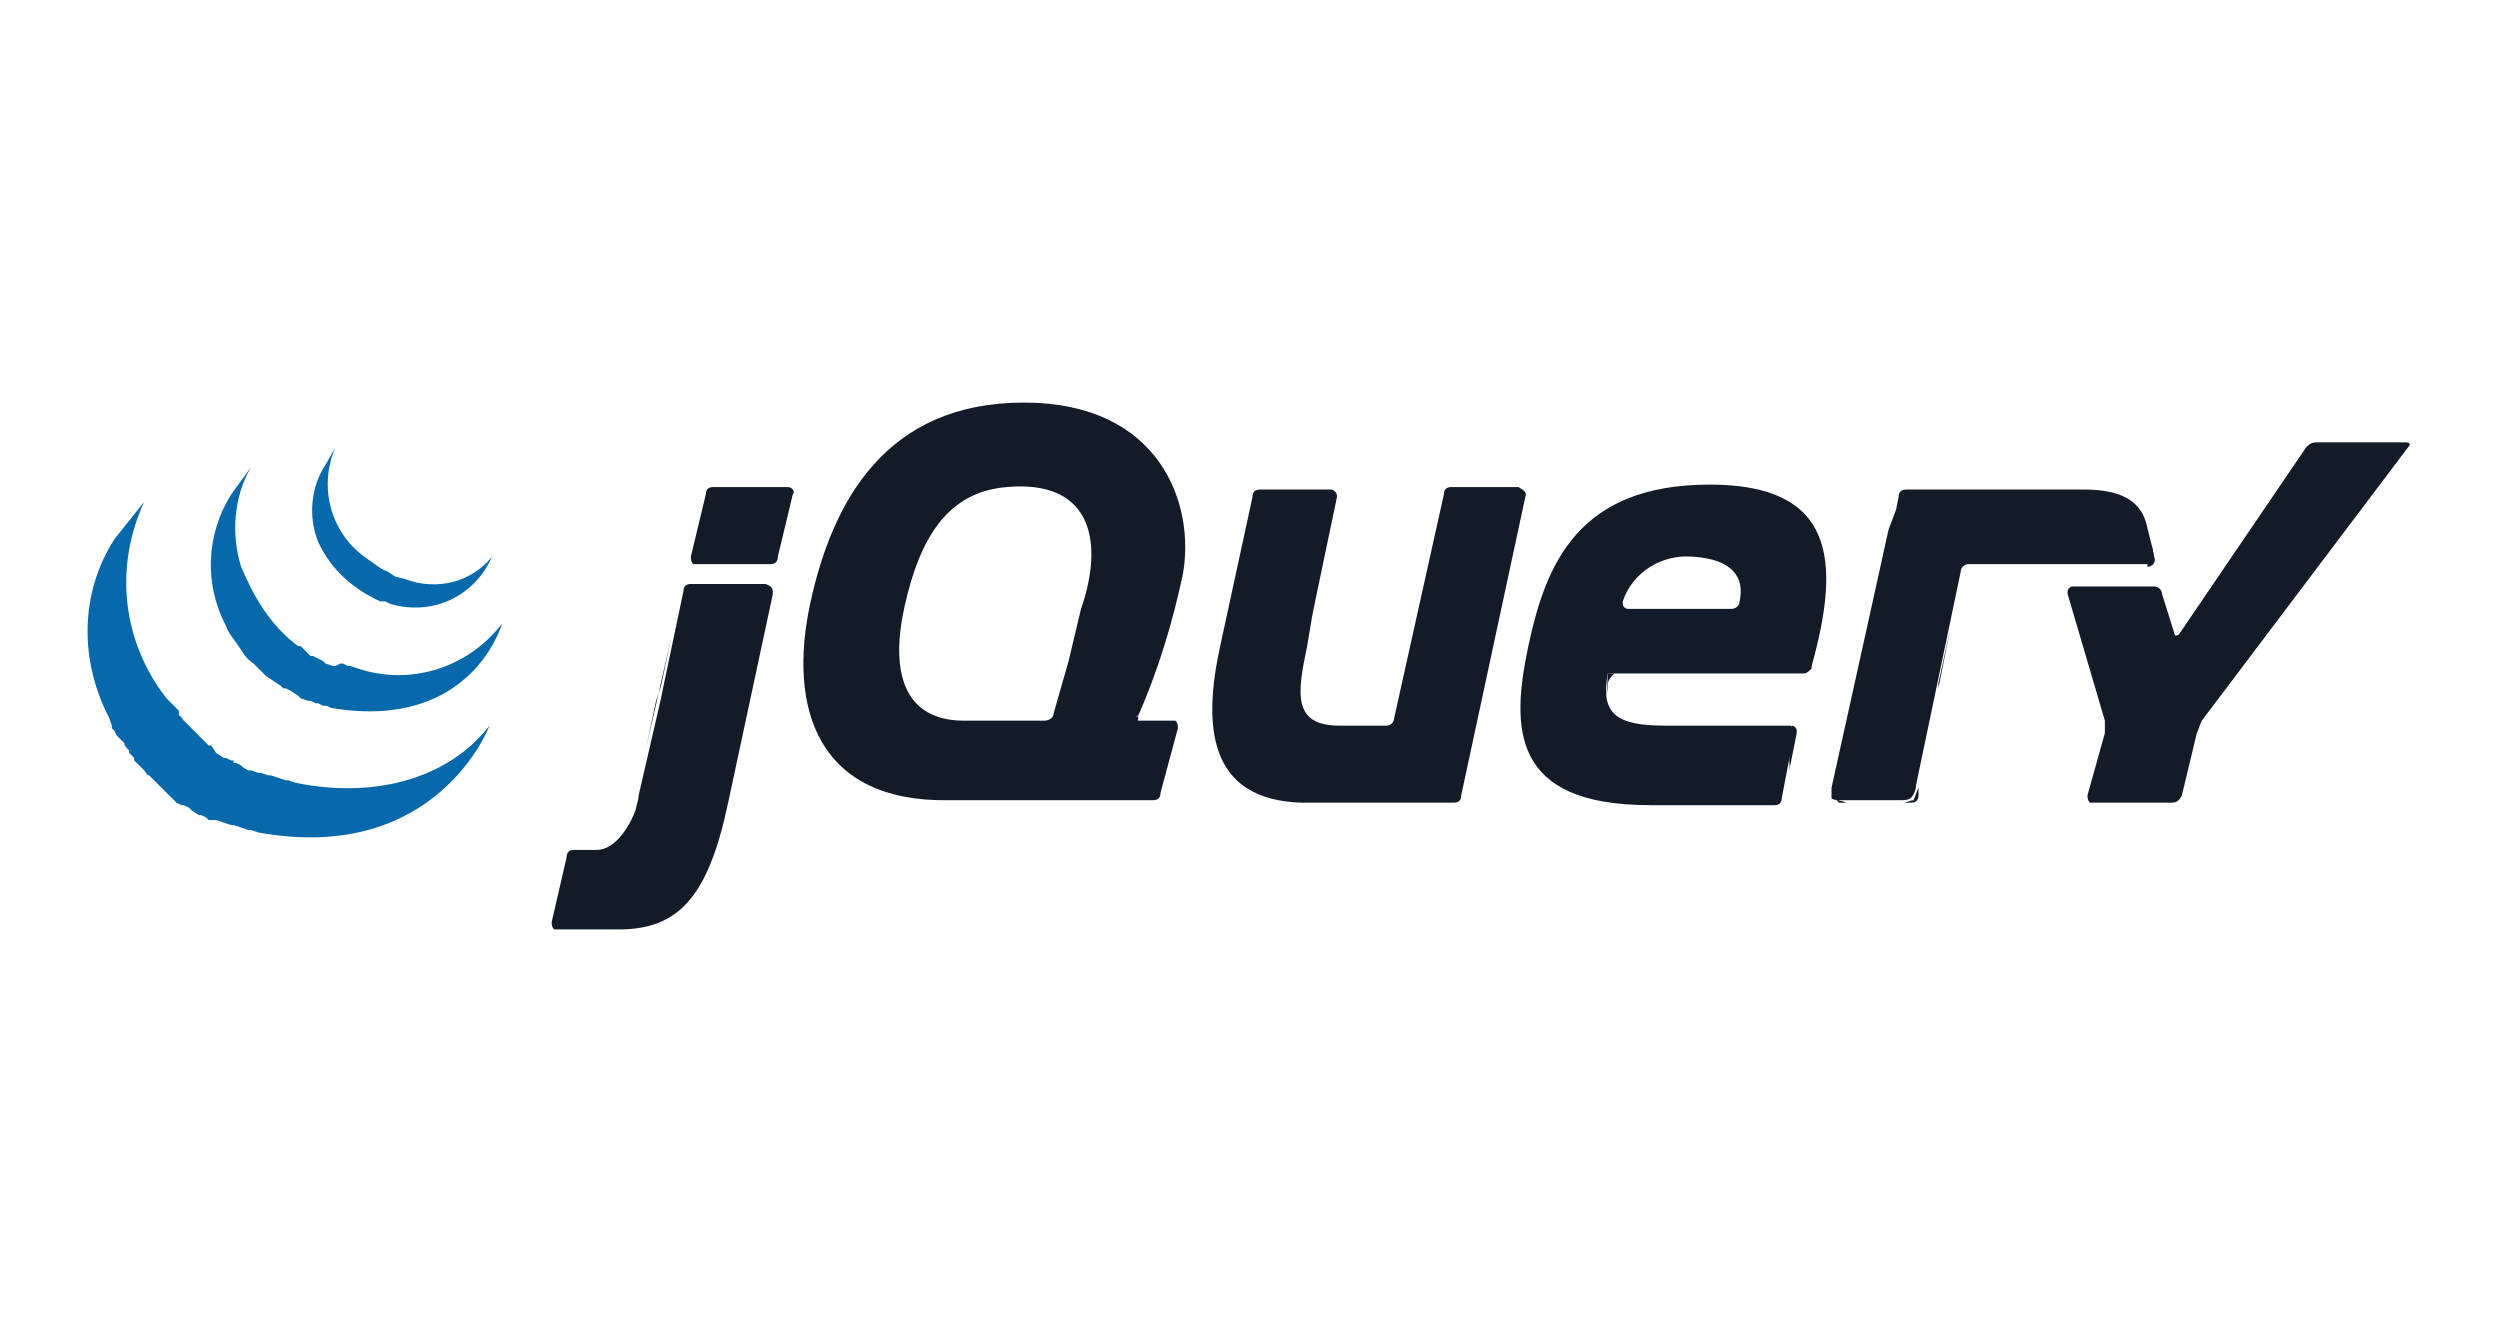 <?xml version="1.0" encoding="utf-8"?>
<!-- Generator: Adobe Illustrator 24.1.3, SVG Export Plug-In . SVG Version: 6.00 Build 0)  -->
<svg version="1.1" id="Layer_1" xmlns="http://www.w3.org/2000/svg" xmlns:xlink="http://www.w3.org/1999/xlink" x="0px" y="0px"
	 viewBox="0 0 100.6 53" style="enable-background:new 0 0 100.6 53;" xml:space="preserve">
<style type="text/css">
	.st0{fill:#131B28;}
	.st1{fill:#0868AC;}
</style>
<path class="st0" d="M43.5,24.5L43.5,24.5l-0.6,2.1L43.5,24.5z M46.7,29.1L46.7,29.1z M47.3,29.1L47.3,29.1z M46.8,32l0.7-2.6
	L46.8,32z M61.3,19.9l-1.3,6L61.3,19.9z M58,19.9l-1,4.5L58,19.9z"/>
<path class="st0" d="M61.1,19.6h-2.7c-0.2,0-0.3,0.1-0.3,0.3l-2,9c0,0.2-0.2,0.3-0.3,0.3h-1.9c-1.9,0-1.7-1.3-1.3-3.2V26l0.2-1.2
	l0.1-0.5l0.9-4.3c0-0.1,0-0.2-0.2-0.3c0,0,0,0-0.1,0h-2.8c-0.2,0-0.3,0.1-0.3,0.3l-1.3,6c-0.7,3.2-0.5,6.2,3.3,6.3h6.1
	c0.2,0,0.3-0.1,0.3-0.3l2.6-12.1C61.4,19.8,61.3,19.7,61.1,19.6C61.1,19.6,61.1,19.6,61.1,19.6L61.1,19.6z M72,29.2
	c0.1,0,0.2,0.1,0.2,0.2v0.1L72,30.8 M71.7,32.1l0.3-1.3L71.7,32.1z M71.4,32.4h-5.1H71.4z"/>
<path class="st0" d="M64.7,27.5c0-0.1,0.2-0.4,0.3-0.4h-0.3C64.6,28.7,64.7,27.6,64.7,27.5L64.7,27.5z M66.6,32.4L66.6,32.4z
	 M72.1,29.2c0.1,0,0.2,0.1,0.2,0.2v0.1L72,31 M67.9,32.4L67.9,32.4z M67.2,32.4L67.2,32.4z M67,32.4L67,32.4z M66.8,32.4L66.8,32.4z
	 M67.2,32.4L67.2,32.4z"/>
<path class="st0" d="M67.9,32.4L67.9,32.4z M71.4,32.4h-3.5H71.4z M71.7,32.1L72,31L71.7,32.1z M67,32.4L67,32.4z M66.6,32.4
	L66.6,32.4z M66.8,32.4L66.8,32.4z M26.6,27.6l0.4-1.9l-0.5,2.2l-0.5,2.2l0.4-1.9L26.6,27.6L26.6,27.6z M31.7,19.6h-3
	c-0.2,0-0.3,0.1-0.3,0.3l-0.6,2.5c0,0.1,0,0.2,0.1,0.3h3.1c0.2,0,0.3-0.1,0.3-0.3l0.6-2.5C32,19.8,31.9,19.6,31.7,19.6
	C31.8,19.6,31.8,19.6,31.7,19.6L31.7,19.6z M31.1,23.8l-0.9,4.1L31.1,23.8z M22.3,37.4h2.5H22.3z M27.5,23.8l-0.4,1.9L27.5,23.8z"/>
<path class="st0" d="M30.8,23.5h-3c-0.2,0-0.3,0.1-0.3,0.3l-0.8,3.8l-0.1,0.5L25.7,32c0,0.2-0.1,0.4-0.1,0.5S25,34.2,24,34.2h-0.9
	c-0.2,0-0.3,0.1-0.3,0.3l-0.6,2.6c0,0.1,0,0.2,0.1,0.3h0.1h2.5c2.4,0,3.6-1.3,4.4-5.1l1.8-8.4C31.1,23.7,31.1,23.6,30.8,23.5
	C30.9,23.5,30.9,23.5,30.8,23.5L30.8,23.5z M74,32.2c-0.1,0-0.2-0.1-0.2-0.2c0,0,0,0,0-0.1L76,21.3"/>
<path class="st0" d="M77.1,32l0.9-4.6L77.1,32z M73.8,32.1c0-0.1,0-0.3,0-0.4l1.1-5.1L73.8,32c0,0.1,0.1,0.2,0.2,0.3c0,0,0,0,0,0
	h0.3C74.1,32.2,73.8,32.2,73.8,32.1L73.8,32.1z"/>
<path class="st0" d="M77,32.2c-0.1,0-0.3,0.1-0.4,0.1h0.3c0.2,0,0.3-0.1,0.3-0.3v-0.3C77.1,31.9,77.1,32,77,32.2L77,32.2z
	 M77.6,29.7l0.4-2L77.6,29.7z"/>
<path class="st0" d="M86.6,22l0.1,0.5c0,0.1,0,0.2-0.2,0.3c0,0,0,0-0.1,0 M77.2,31.7l0.4-2L77.2,31.7z M86.5,21.5l0.1,0.5L86.5,21.5
	z M78,27.7l0.1-0.5l0.4-2l-0.5,2.3L78,27.7L78,27.7z M76.1,21.1l-1.2,5.5L76.1,21.1L76.1,21.1z"/>
<path class="st0" d="M86.7,22.5L86.6,22l-0.2-0.8c-0.2-1-1-1.5-2.5-1.5h-7.2c-0.2,0-0.3,0.1-0.3,0.3l-0.1,0.5L76,21.3l-2.3,10.4
	c0,0.1,0,0.3,0,0.4c0,0.1,0.3,0.1,0.5,0.1h2.3c0.1,0,0.3,0,0.4-0.1c0.1-0.1,0.2-0.3,0.2-0.5l0.9-4.3l0.9-4.3c0-0.2,0.2-0.3,0.3-0.3
	h7.2C86.6,22.8,86.7,22.7,86.7,22.5C86.7,22.6,86.7,22.6,86.7,22.5L86.7,22.5z M96,17.8h-2.8c-0.2,0-0.3,0.1-0.4,0.2l-5.1,7.5
	c-0.1,0.1-0.2,0.1-0.2,0L87,23.9c0-0.2-0.2-0.3-0.3-0.3h-3.3c-0.1,0-0.2,0.1-0.2,0.2c0,0,0,0.1,0,0.1l1.5,5.1c0,0.2,0,0.4,0,0.5
	L84,32c0,0.1,0,0.2,0.1,0.3c0,0,0.1,0,0.1,0h3.2c0.2,0,0.3-0.1,0.4-0.3l0.6-2.5c0.1-0.2,0.1-0.3,0.2-0.5l8.3-11
	c0.1-0.1,0.1-0.2-0.1-0.2L96,17.8L96,17.8z M70,24.2c0,0.2-0.2,0.3-0.3,0.3h-4.2c-0.1,0-0.2-0.1-0.2-0.2l0,0v-0.1
	c0.4-1.2,1.6-1.9,2.8-1.8C69.8,22.5,70.2,23.3,70,24.2z M68.8,19.5c-5.3,0-6.6,3.2-7.3,6.5c-0.7,3.3-0.7,6.4,4.9,6.4h1.5h3.5
	c0.2,0,0.3-0.1,0.3-0.3l0.5-2.6c0-0.1,0-0.2-0.2-0.3h-5c-2,0-2.6-0.5-2.3-2.1h7.9c0.1,0,0.2-0.1,0.3-0.2c0,0,0-0.1,0-0.1
	C74.1,22.5,73.8,19.5,68.8,19.5L68.8,19.5z M43.6,24.2l-0.1,0.3L43,26.6l-0.6,2.1c0,0.2-0.2,0.3-0.4,0.3h-3.2c-2.4,0-3-1.9-2.4-4.6
	s1.7-4.6,4.1-4.8C43.8,19.3,44.4,21.6,43.6,24.2L43.6,24.2z M45.8,28.8c0.8-1.8,1.4-3.8,1.8-5.7c0.5-2.8-0.9-6.9-6.4-6.9
	s-7.7,3.9-8.6,8.1s0.3,8,5.6,7.9h8.2c0.2,0,0.3-0.1,0.3-0.3l0.7-2.6c0-0.1,0-0.2-0.1-0.3c0,0-0.1,0-0.1,0h-1.4
	C45.8,29.1,45.8,29,45.8,28.8C45.7,28.9,45.7,28.9,45.8,28.8C45.7,28.9,45.7,28.8,45.8,28.8L45.8,28.8z"/>
<path class="st0" d="M72.4,26.4c0,0.1-0.1,0.2-0.2,0.2c-0.1,0-0.2-0.1-0.2-0.2c0-0.1,0.1-0.2,0.2-0.2C72.4,26.2,72.4,26.3,72.4,26.4
	C72.4,26.4,72.4,26.4,72.4,26.4z"/>
<path class="st1" d="M4.6,21.7c-1.4,2.2-1.4,4.9-0.2,7.2l0.1,0.3v0.1l0.1,0.1l0.1,0.2l0.1,0.1L5,29.9C5,30,5.1,30.1,5.2,30.2v0.1
	l0.2,0.2v0.1l0.2,0.2l0.1,0.1L5.8,31l0,0c0.1,0.1,0.1,0.2,0.2,0.2l0.1,0.1l0.2,0.2l0.1,0.1l0.2,0.2l0,0L6.8,32L6.8,32L7,32.2
	l0.1,0.1l0.2,0.1h0.1l0,0l0.2,0.1l0.1,0.1L8,32.8h0.1l0.2,0.1L8.4,33L8.6,33l0,0h0.1l0.3,0.1H9l0.3,0.1h0.1l0.3,0.1l0,0l0.3,0.1h0.1
	l0.3,0.1c7.2,1.3,9.3-4.3,9.3-4.3c-1.8,2.3-4.9,2.9-7.8,2.3l-0.3-0.1h-0.1l-0.3-0.1l0,0l-0.3-0.1h-0.1l-0.3-0.1h-0.1L10.1,31h-0.1
	l-0.2-0.1l-0.1-0.1l-0.2-0.1H9.4l0-0.1H9.3l-0.2-0.1H9l-0.3-0.2L8.5,30L8.4,30l-0.2-0.2l0,0l-0.2-0.2l-0.1-0.1l-0.2-0.2l-0.1-0.1
	L7.4,29l0,0c-0.1-0.1-0.1-0.2-0.2-0.2l0-0.2L7,28.4l-0.1-0.1l-0.2-0.2c-1.8-2.3-2.1-5.3-0.9-7.9 M9.3,19.9c-1,1.6-1.1,3.6-0.2,5.3
	c0.1,0.3,0.3,0.5,0.5,0.8c0.2,0.3,0.3,0.5,0.6,0.7c0.1,0.1,0.2,0.2,0.2,0.2l0.1,0.1l0.2,0.2l0,0l0.3,0.2H11l0.3,0.2l0,0l0.1,0.1h0.1
	l0.2,0.1l0,0L12,28H12l0.1,0.1l0,0l0.3,0.1h0.1l0.2,0.1h0.1l0.2,0.1h0.1c0.1,0,0.2,0.1,0.3,0.1c5.6,0.9,6.8-3.4,6.8-3.4
	c-1.4,1.8-3.7,2.5-5.8,1.8l-0.3-0.1h-0.1l-0.2-0.1h-0.1l-0.2,0.1h-0.1l-0.3-0.1l-0.1-0.1H13l-0.2-0.1l0,0l-0.2-0.1h-0.1l-0.1-0.1
	L12.1,26H12c-1.1-0.8-1.8-2-2.3-3.2c-0.4-1.3-0.3-2.8,0.4-4 M13.1,18.7c-0.6,0.9-0.7,2.1-0.3,3.1c0.5,1.1,1.4,1.9,2.5,2.4h0.1h0.1
	l0.2,0.1c1.7,0.5,3.4-0.3,4.1-1.9c-0.8,1-2.2,1.4-3.5,0.9l-0.4-0.1L15.6,23c-0.3-0.1-0.5-0.3-0.8-0.5c-1.5-1-2-2.9-1.3-4.5"/>
</svg>
